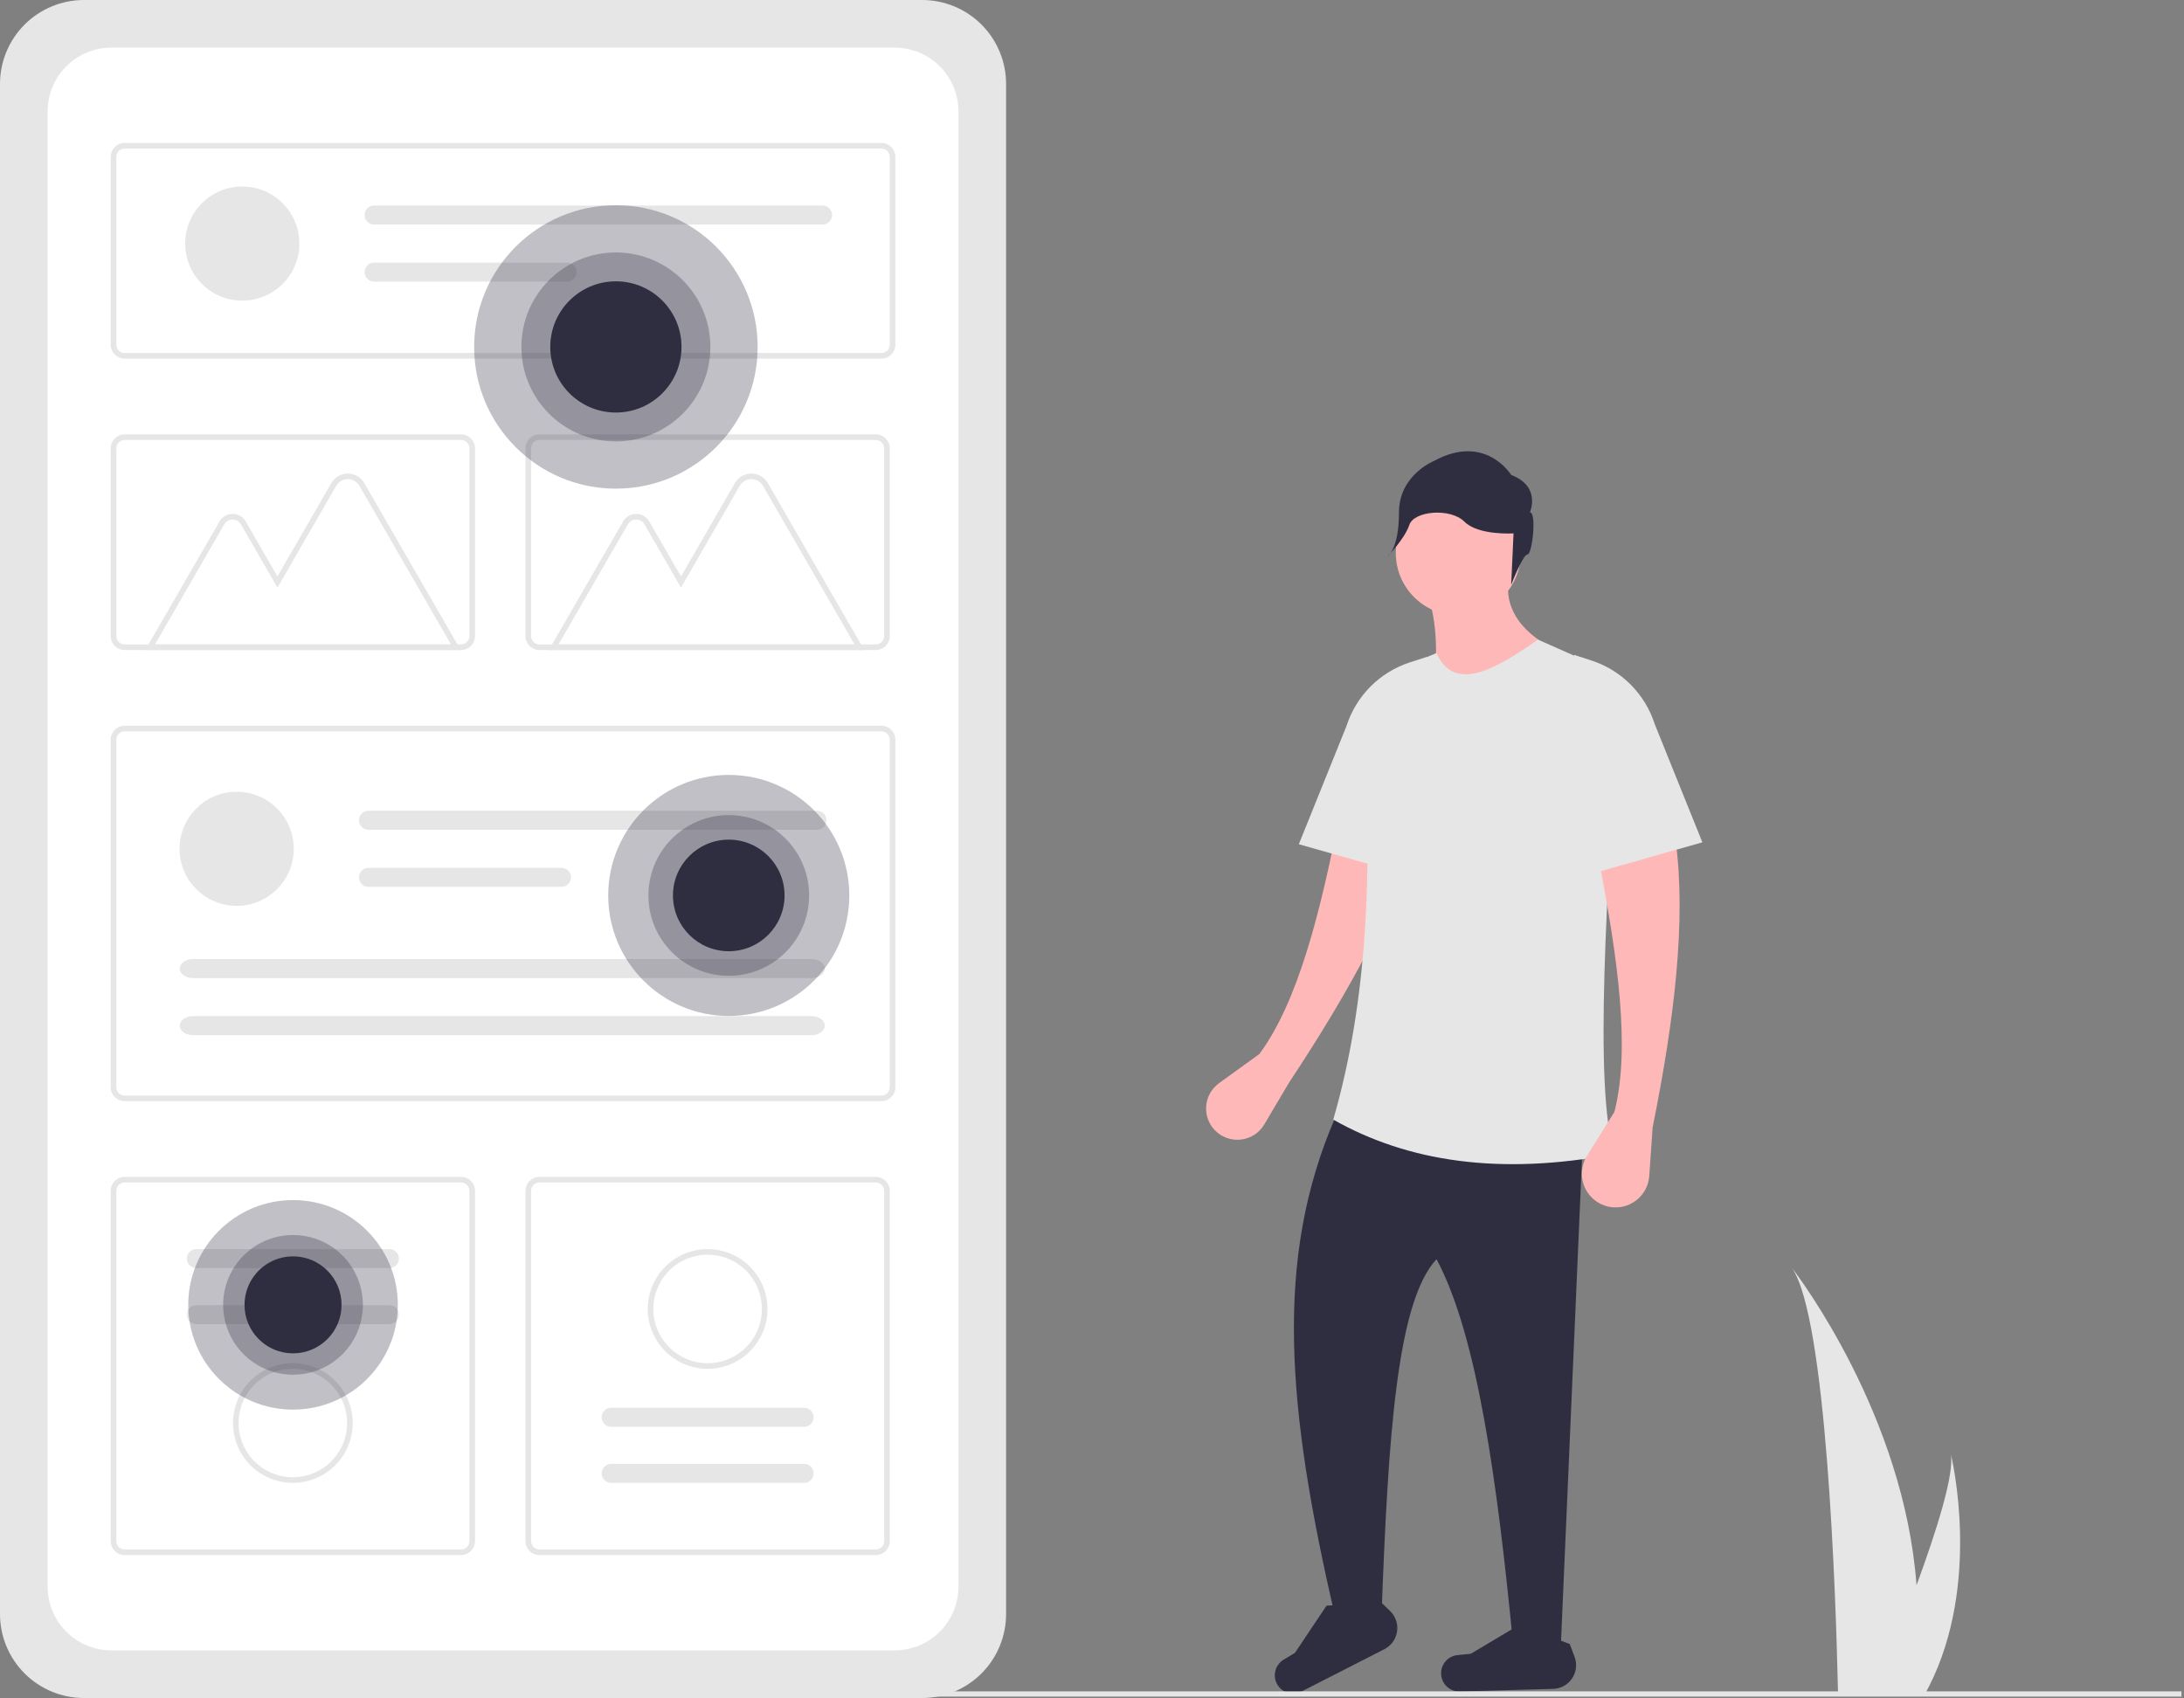 <svg width="643" height="500" viewBox="0 0 643 500" fill="none" xmlns="http://www.w3.org/2000/svg">
<rect x="0" y="0" width="643" height="500" fill="#808080" stroke="none"/>
<g clip-path="url(#clip0)">
<path d="M24.688 3.05176e-05C18.142 0.007 11.867 2.611 7.239 7.239C2.611 11.867 0.007 18.142 0 24.688V475.313C0.008 481.858 2.611 488.133 7.239 492.761C11.867 497.389 18.142 499.993 24.688 500H271.517C278.062 499.993 284.337 497.389 288.965 492.761C293.594 488.133 296.197 481.858 296.205 475.313V24.688C296.197 18.142 293.594 11.867 288.966 7.239C284.337 2.611 278.062 0.007 271.517 3.05176e-05H24.688Z" fill="#E6E6E6"/>
<path d="M32.756 14.026C27.791 14.032 23.03 16.007 19.518 19.518C16.007 23.03 14.032 27.791 14.026 32.756V467.243C14.032 472.209 16.007 476.97 19.518 480.481C23.03 483.993 27.791 485.968 32.756 485.974H263.448C268.414 485.968 273.175 483.993 276.686 480.481C280.198 476.97 282.173 472.209 282.178 467.243V32.756C282.173 27.791 280.197 23.03 276.686 19.518C273.175 16.007 268.414 14.032 263.448 14.026H32.756Z" fill="white"/>
<path d="M259.489 105.6H36.716C35.622 105.599 34.574 105.164 33.8 104.391C33.027 103.617 32.592 102.569 32.59 101.475V46.215C32.592 45.121 33.027 44.072 33.8 43.299C34.574 42.526 35.622 42.091 36.716 42.089H259.489C260.582 42.091 261.631 42.526 262.404 43.299C263.178 44.072 263.613 45.121 263.614 46.215V101.475C263.613 102.569 263.178 103.617 262.404 104.391C261.631 105.164 260.582 105.599 259.489 105.6ZM36.716 43.739C36.06 43.74 35.431 44.001 34.967 44.465C34.502 44.929 34.241 45.558 34.241 46.215V101.475C34.241 102.131 34.502 102.761 34.967 103.225C35.431 103.689 36.06 103.95 36.716 103.95H259.489C260.145 103.95 260.774 103.689 261.238 103.225C261.702 102.761 261.963 102.131 261.964 101.475V46.215C261.963 45.558 261.702 44.929 261.238 44.465C260.774 44.001 260.145 43.74 259.489 43.739L36.716 43.739Z" fill="#E6E6E6"/>
<path d="M259.489 324.247H36.716C35.622 324.246 34.574 323.811 33.8 323.038C33.027 322.264 32.592 321.216 32.59 320.122V217.832C32.592 216.738 33.027 215.69 33.8 214.916C34.574 214.143 35.622 213.708 36.716 213.706H259.489C260.582 213.708 261.631 214.143 262.404 214.916C263.178 215.69 263.613 216.738 263.614 217.832V320.122C263.613 321.216 263.178 322.264 262.404 323.038C261.631 323.811 260.582 324.246 259.489 324.247ZM36.716 215.357C36.06 215.357 35.431 215.618 34.967 216.082C34.502 216.546 34.241 217.176 34.241 217.832V320.122C34.241 320.778 34.502 321.407 34.967 321.871C35.431 322.336 36.06 322.597 36.716 322.597H259.489C260.145 322.597 260.774 322.336 261.238 321.872C261.702 321.407 261.963 320.778 261.964 320.122V217.832C261.963 217.176 261.702 216.546 261.238 216.082C260.774 215.618 260.145 215.357 259.489 215.357L36.716 215.357Z" fill="#E6E6E6"/>
<path d="M257.838 191.409H158.828C157.734 191.408 156.686 190.973 155.912 190.199C155.139 189.426 154.704 188.377 154.703 187.284V132.023C154.704 130.93 155.139 129.881 155.912 129.108C156.686 128.334 157.734 127.899 158.828 127.898H257.838C258.932 127.899 259.981 128.334 260.754 129.108C261.528 129.881 261.963 130.93 261.964 132.023V187.284C261.963 188.377 261.527 189.426 260.754 190.199C259.981 190.973 258.932 191.408 257.838 191.409ZM158.828 129.548C158.172 129.549 157.543 129.81 157.079 130.274C156.615 130.738 156.354 131.367 156.353 132.023V187.284C156.354 187.94 156.615 188.569 157.079 189.033C157.543 189.497 158.172 189.758 158.828 189.759H257.838C258.495 189.758 259.124 189.497 259.588 189.033C260.052 188.569 260.313 187.94 260.314 187.284V132.023C260.313 131.367 260.052 130.738 259.588 130.274C259.124 129.81 258.495 129.549 257.838 129.548L158.828 129.548Z" fill="#E6E6E6"/>
<path d="M135.726 457.911H36.716C35.622 457.909 34.574 457.474 33.8 456.701C33.027 455.928 32.592 454.879 32.59 453.785V350.67C32.592 349.576 33.027 348.528 33.8 347.754C34.574 346.981 35.622 346.546 36.716 346.545H135.726C136.82 346.546 137.869 346.981 138.642 347.754C139.415 348.528 139.85 349.576 139.852 350.67V453.785C139.85 454.879 139.415 455.928 138.642 456.701C137.869 457.474 136.82 457.909 135.726 457.911ZM36.716 348.195C36.06 348.196 35.431 348.457 34.967 348.921C34.502 349.385 34.241 350.014 34.241 350.67V453.785C34.241 454.442 34.502 455.071 34.967 455.535C35.431 455.999 36.06 456.26 36.716 456.261H135.726C136.383 456.26 137.012 455.999 137.476 455.535C137.94 455.071 138.201 454.442 138.202 453.785V350.67C138.201 350.014 137.94 349.385 137.476 348.921C137.012 348.457 136.383 348.196 135.726 348.195H36.716Z" fill="#E6E6E6"/>
<path d="M257.838 457.911H158.828C157.734 457.909 156.686 457.474 155.912 456.701C155.139 455.928 154.704 454.879 154.703 453.785V350.67C154.704 349.576 155.139 348.528 155.912 347.754C156.686 346.981 157.734 346.546 158.828 346.545H257.838C258.932 346.546 259.981 346.981 260.754 347.754C261.527 348.528 261.963 349.576 261.964 350.67V453.785C261.963 454.879 261.528 455.928 260.754 456.701C259.981 457.474 258.932 457.909 257.838 457.911ZM158.828 348.195C158.172 348.196 157.543 348.457 157.079 348.921C156.615 349.385 156.354 350.014 156.353 350.67V453.785C156.354 454.442 156.615 455.071 157.079 455.535C157.543 455.999 158.172 456.26 158.828 456.261H257.838C258.495 456.26 259.124 455.999 259.588 455.535C260.052 455.071 260.313 454.442 260.314 453.785V350.67C260.313 350.014 260.052 349.385 259.588 348.921C259.124 348.457 258.495 348.196 257.838 348.195H158.828Z" fill="#E6E6E6"/>
<path d="M69.68 266.747C78.961 266.747 86.485 259.223 86.485 249.942C86.485 240.661 78.961 233.138 69.68 233.138C60.399 233.138 52.875 240.661 52.875 249.942C52.875 259.223 60.399 266.747 69.68 266.747Z" fill="#E6E6E6"/>
<path d="M108.491 238.739C107.748 238.739 107.036 239.034 106.511 239.56C105.985 240.085 105.69 240.797 105.69 241.54C105.69 242.283 105.985 242.995 106.511 243.52C107.036 244.046 107.748 244.341 108.491 244.341H240.528C241.27 244.339 241.981 244.043 242.505 243.518C243.028 242.993 243.323 242.282 243.323 241.54C243.323 240.798 243.028 240.087 242.505 239.562C241.981 239.037 241.27 238.741 240.528 238.739H108.491Z" fill="#E6E6E6"/>
<path d="M108.491 255.544C107.749 255.543 107.037 255.837 106.511 256.361C105.985 256.885 105.689 257.596 105.687 258.339C105.686 259.081 105.979 259.794 106.502 260.32C107.026 260.846 107.737 261.143 108.479 261.145H165.307C166.05 261.145 166.762 260.85 167.288 260.325C167.813 259.8 168.108 259.087 168.108 258.345C168.108 257.602 167.813 256.889 167.288 256.364C166.762 255.839 166.05 255.544 165.307 255.544H108.491Z" fill="#E6E6E6"/>
<path d="M56.791 282.41C54.66 282.41 52.926 283.666 52.926 285.211C52.926 286.755 54.66 288.011 56.791 288.011H238.961C241.092 288.011 242.826 286.755 242.826 285.211C242.826 283.666 241.092 282.41 238.961 282.41H56.791Z" fill="#E6E6E6"/>
<path d="M56.791 299.215C54.66 299.215 52.926 300.471 52.926 302.015C52.926 303.56 54.66 304.816 56.791 304.816H238.961C241.092 304.816 242.826 303.56 242.826 302.015C242.826 300.471 241.092 299.215 238.961 299.215H56.791Z" fill="#E6E6E6"/>
<path d="M71.33 88.529C80.611 88.529 88.135 81.005 88.135 71.725C88.135 62.444 80.611 54.92 71.33 54.92C62.049 54.92 54.526 62.444 54.526 71.725C54.526 81.005 62.049 88.529 71.33 88.529Z" fill="#E6E6E6"/>
<path d="M110.141 60.521C109.4 60.523 108.689 60.819 108.165 61.344C107.641 61.869 107.347 62.581 107.347 63.322C107.347 64.064 107.641 64.775 108.165 65.3C108.689 65.825 109.4 66.121 110.141 66.123H242.179C242.547 66.124 242.911 66.053 243.252 65.913C243.592 65.773 243.902 65.567 244.163 65.308C244.424 65.048 244.631 64.74 244.772 64.4C244.914 64.06 244.987 63.696 244.988 63.328C244.989 62.96 244.917 62.595 244.777 62.255C244.637 61.915 244.431 61.605 244.171 61.345C243.911 61.084 243.603 60.877 243.263 60.736C242.923 60.595 242.558 60.522 242.19 60.521C242.186 60.521 242.183 60.521 242.179 60.521H110.141Z" fill="#E6E6E6"/>
<path d="M110.141 77.326C109.399 77.327 108.688 77.623 108.164 78.148C107.64 78.673 107.345 79.385 107.345 80.127C107.345 80.869 107.64 81.581 108.164 82.106C108.688 82.631 109.399 82.927 110.141 82.928H166.957C167.7 82.929 168.413 82.636 168.939 82.112C169.466 81.587 169.762 80.876 169.764 80.133C169.766 79.39 169.472 78.677 168.948 78.151C168.424 77.624 167.712 77.328 166.969 77.326C166.965 77.326 166.961 77.326 166.957 77.326H110.141Z" fill="#E6E6E6"/>
<path d="M135.639 191.419H42.758L64.616 153.56C65.008 152.881 65.571 152.318 66.25 151.926C66.928 151.534 67.698 151.328 68.482 151.328C69.265 151.328 70.035 151.534 70.714 151.926C71.392 152.318 71.956 152.881 72.347 153.56L81.685 169.733L97.561 142.233C98.052 141.384 98.757 140.678 99.607 140.188C100.457 139.697 101.42 139.439 102.401 139.439C103.382 139.439 104.346 139.697 105.195 140.188C106.045 140.678 106.75 141.384 107.241 142.233L135.639 191.419ZM45.616 189.769H132.781L105.812 143.058C105.466 142.46 104.969 141.962 104.37 141.617C103.772 141.271 103.093 141.089 102.401 141.089C101.71 141.089 101.031 141.271 100.432 141.617C99.834 141.962 99.337 142.46 98.991 143.058L81.685 173.033L70.918 154.385C70.671 153.957 70.316 153.602 69.888 153.355C69.461 153.108 68.976 152.978 68.482 152.978C67.988 152.978 67.503 153.108 67.075 153.355C66.648 153.602 66.293 153.957 66.046 154.385L45.616 189.769Z" fill="#E6E6E6"/>
<path d="M254.451 191.419H161.57L183.428 153.56C183.82 152.881 184.383 152.318 185.062 151.926C185.74 151.534 186.51 151.328 187.294 151.328C188.077 151.328 188.847 151.534 189.525 151.926C190.204 152.318 190.768 152.881 191.159 153.56L200.497 169.733L216.373 142.233C216.864 141.384 217.569 140.678 218.419 140.188C219.268 139.697 220.232 139.439 221.213 139.439C222.194 139.439 223.158 139.697 224.007 140.188C224.857 140.678 225.562 141.384 226.053 142.233L254.451 191.419ZM164.428 189.769H251.593L224.623 143.058C224.278 142.46 223.781 141.962 223.182 141.617C222.583 141.271 221.904 141.089 221.213 141.089C220.522 141.089 219.843 141.271 219.244 141.617C218.645 141.962 218.148 142.46 217.803 143.058L200.497 173.033L189.73 154.385C189.483 153.957 189.128 153.602 188.7 153.355C188.273 153.108 187.788 152.978 187.294 152.978C186.8 152.978 186.315 153.108 185.887 153.355C185.459 153.602 185.104 153.957 184.858 154.385L164.428 189.769Z" fill="#E6E6E6"/>
<path d="M135.726 191.409H36.716C35.622 191.408 34.574 190.973 33.8 190.199C33.027 189.426 32.592 188.377 32.591 187.284V132.023C32.592 130.93 33.027 129.881 33.8 129.108C34.574 128.334 35.622 127.899 36.716 127.898H135.726C136.82 127.899 137.869 128.334 138.642 129.108C139.415 129.881 139.85 130.93 139.852 132.023V187.284C139.85 188.377 139.415 189.426 138.642 190.199C137.869 190.973 136.82 191.408 135.726 191.409ZM36.716 129.548C36.06 129.549 35.431 129.81 34.967 130.274C34.502 130.738 34.241 131.367 34.241 132.023V187.284C34.241 187.94 34.502 188.569 34.967 189.033C35.431 189.497 36.06 189.758 36.716 189.759H135.726C136.383 189.758 137.012 189.497 137.476 189.033C137.94 188.569 138.201 187.94 138.202 187.284V132.023C138.201 131.367 137.94 130.738 137.476 130.274C137.012 129.81 136.383 129.549 135.726 129.548L36.716 129.548Z" fill="#E6E6E6"/>
<path d="M57.813 367.809C57.445 367.808 57.08 367.88 56.74 368.021C56.4 368.161 56.09 368.367 55.83 368.628C55.569 368.888 55.362 369.197 55.221 369.537C55.08 369.877 55.008 370.242 55.008 370.61C55.008 370.978 55.08 371.343 55.221 371.683C55.362 372.023 55.569 372.332 55.83 372.592C56.09 372.852 56.4 373.058 56.74 373.199C57.08 373.339 57.445 373.411 57.813 373.411H114.629C114.997 373.411 115.362 373.339 115.702 373.199C116.043 373.058 116.352 372.852 116.613 372.592C116.873 372.332 117.08 372.023 117.221 371.683C117.362 371.343 117.435 370.978 117.435 370.61C117.435 370.242 117.362 369.877 117.221 369.537C117.08 369.197 116.873 368.888 116.613 368.628C116.352 368.367 116.043 368.161 115.702 368.021C115.362 367.88 114.997 367.808 114.629 367.809H57.813Z" fill="#E6E6E6"/>
<path d="M57.813 384.311C57.07 384.311 56.358 384.606 55.833 385.131C55.307 385.656 55.012 386.369 55.012 387.111C55.012 387.854 55.307 388.567 55.833 389.092C56.358 389.617 57.07 389.912 57.813 389.912H114.629C115.372 389.912 116.084 389.617 116.61 389.092C117.135 388.567 117.43 387.854 117.43 387.111C117.43 386.369 117.135 385.656 116.61 385.131C116.084 384.606 115.372 384.311 114.629 384.311H57.813Z" fill="#E6E6E6"/>
<path d="M86.221 436.646C82.734 436.646 79.326 435.612 76.427 433.675C73.528 431.738 71.268 428.985 69.934 425.763C68.599 422.542 68.25 418.997 68.93 415.577C69.611 412.158 71.29 409.016 73.755 406.551C76.221 404.085 79.362 402.406 82.782 401.726C86.202 401.046 89.746 401.395 92.968 402.729C96.189 404.063 98.943 406.323 100.88 409.222C102.817 412.121 103.851 415.53 103.851 419.017C103.846 423.691 101.987 428.172 98.681 431.477C95.376 434.782 90.895 436.641 86.221 436.646ZM86.221 403.037C83.061 403.037 79.971 403.974 77.344 405.73C74.716 407.486 72.668 409.982 71.458 412.902C70.249 415.821 69.932 419.034 70.549 422.134C71.165 425.234 72.687 428.081 74.922 430.316C77.157 432.551 80.004 434.073 83.104 434.689C86.204 435.306 89.416 434.989 92.336 433.78C95.256 432.57 97.752 430.522 99.508 427.894C101.264 425.267 102.201 422.177 102.201 419.017C102.196 414.78 100.511 410.719 97.515 407.723C94.519 404.727 90.458 403.042 86.221 403.037V403.037Z" fill="#E6E6E6"/>
<path d="M236.741 436.646C237.109 436.647 237.474 436.575 237.815 436.435C238.155 436.294 238.464 436.088 238.725 435.828C238.985 435.568 239.192 435.259 239.333 434.919C239.474 434.578 239.547 434.214 239.547 433.846C239.547 433.477 239.474 433.113 239.333 432.773C239.192 432.433 238.985 432.124 238.725 431.864C238.464 431.603 238.155 431.397 237.815 431.257C237.474 431.116 237.109 431.044 236.741 431.045H179.925C179.183 431.046 178.472 431.342 177.948 431.867C177.424 432.392 177.129 433.104 177.129 433.846C177.129 434.588 177.424 435.299 177.948 435.824C178.472 436.35 179.183 436.645 179.925 436.646H236.741Z" fill="#E6E6E6"/>
<path d="M236.741 420.145C237.11 420.145 237.474 420.073 237.815 419.933C238.155 419.792 238.464 419.586 238.725 419.326C238.985 419.066 239.192 418.757 239.333 418.417C239.474 418.077 239.547 417.712 239.547 417.344C239.547 416.976 239.474 416.611 239.333 416.271C239.192 415.931 238.985 415.622 238.725 415.362C238.464 415.102 238.155 414.896 237.815 414.755C237.474 414.615 237.11 414.543 236.741 414.543H179.925C179.182 414.543 178.47 414.838 177.945 415.364C177.42 415.889 177.124 416.601 177.124 417.344C177.124 418.087 177.42 418.799 177.945 419.324C178.47 419.85 179.182 420.145 179.925 420.145H236.741Z" fill="#E6E6E6"/>
<path d="M208.333 367.809C211.82 367.809 215.228 368.843 218.128 370.78C221.027 372.717 223.286 375.471 224.621 378.692C225.955 381.913 226.304 385.458 225.624 388.878C224.944 392.298 223.265 395.439 220.799 397.905C218.334 400.37 215.192 402.049 211.772 402.73C208.353 403.41 204.808 403.061 201.587 401.726C198.365 400.392 195.612 398.132 193.675 395.233C191.737 392.334 190.703 388.925 190.703 385.439V385.439C190.709 380.765 192.568 376.283 195.873 372.978C199.178 369.673 203.659 367.814 208.333 367.809ZM208.333 401.418C211.494 401.418 214.583 400.481 217.211 398.725C219.839 396.969 221.887 394.474 223.096 391.554C224.306 388.634 224.622 385.421 224.006 382.321C223.389 379.221 221.867 376.374 219.632 374.139C217.398 371.905 214.55 370.383 211.451 369.766C208.351 369.15 205.138 369.466 202.218 370.675C199.298 371.885 196.803 373.933 195.047 376.561C193.291 379.189 192.354 382.278 192.354 385.439V385.439C192.359 389.675 194.044 393.737 197.039 396.732C200.035 399.728 204.097 401.413 208.333 401.418V401.418Z" fill="#E6E6E6"/>
<path opacity="0.3" d="M181.327 143.889C204.374 143.889 223.058 125.206 223.058 102.158C223.058 79.111 204.374 60.427 181.327 60.427C158.279 60.427 139.595 79.111 139.595 102.158C139.595 125.206 158.279 143.889 181.327 143.889Z" fill="#2F2E41"/>
<path opacity="0.3" d="M181.326 129.979C196.691 129.979 209.147 117.523 209.147 102.158C209.147 86.793 196.691 74.338 181.326 74.338C165.962 74.338 153.506 86.793 153.506 102.158C153.506 117.523 165.962 129.979 181.326 129.979Z" fill="#2F2E41"/>
<path d="M181.327 121.478C191.997 121.478 200.646 112.828 200.646 102.158C200.646 91.488 191.997 82.838 181.327 82.838C170.656 82.838 162.007 91.488 162.007 102.158C162.007 112.828 170.656 121.478 181.327 121.478Z" fill="#2F2E41"/>
<path opacity="0.3" d="M86.272 415.08C103.311 415.08 117.123 401.268 117.123 384.229C117.123 367.191 103.311 353.378 86.272 353.378C69.234 353.378 55.421 367.191 55.421 384.229C55.421 401.268 69.234 415.08 86.272 415.08Z" fill="#2F2E41"/>
<path opacity="0.3" d="M86.272 404.797C97.632 404.797 106.84 395.588 106.84 384.229C106.84 372.87 97.632 363.662 86.272 363.662C74.913 363.662 65.705 372.87 65.705 384.229C65.705 395.588 74.913 404.797 86.272 404.797Z" fill="#2F2E41"/>
<path d="M86.272 398.512C94.161 398.512 100.555 392.118 100.555 384.229C100.555 376.341 94.161 369.947 86.272 369.947C78.384 369.947 71.99 376.341 71.99 384.229C71.99 392.118 78.384 398.512 86.272 398.512Z" fill="#2F2E41"/>
<path opacity="0.3" d="M214.557 299.161C234.156 299.161 250.045 283.272 250.045 263.673C250.045 244.074 234.156 228.185 214.557 228.185C194.957 228.185 179.069 244.074 179.069 263.673C179.069 283.272 194.957 299.161 214.557 299.161Z" fill="#2F2E41"/>
<path opacity="0.3" d="M214.557 287.332C227.623 287.332 238.215 276.739 238.215 263.673C238.215 250.607 227.623 240.014 214.557 240.014C201.491 240.014 190.898 250.607 190.898 263.673C190.898 276.739 201.491 287.332 214.557 287.332Z" fill="#2F2E41"/>
<path d="M214.557 280.103C223.631 280.103 230.986 272.747 230.986 263.673C230.986 254.599 223.631 247.243 214.557 247.243C205.483 247.243 198.127 254.599 198.127 263.673C198.127 272.747 205.483 280.103 214.557 280.103Z" fill="#2F2E41"/>
<path d="M379.519 318.774L372.218 331.106C371.496 332.326 370.502 333.363 369.314 334.136C368.126 334.908 366.775 335.396 365.367 335.561C363.959 335.726 362.532 335.564 361.197 335.087C359.862 334.61 358.656 333.831 357.671 332.812C356.755 331.863 356.053 330.728 355.613 329.484C355.174 328.24 355.007 326.916 355.123 325.602C355.24 324.288 355.637 323.015 356.289 321.868C356.941 320.721 357.831 319.727 358.9 318.954L370.774 310.369C382.176 294.935 388.727 268.703 394.31 240.315L417.511 243.036C411.531 266.255 397.231 291.997 379.519 318.774Z" fill="#FFB8B8"/>
<path d="M382.393 248.595L420.12 259.294V193.413L415.112 195.033C410.737 196.448 406.762 198.884 403.514 202.14C400.267 205.395 397.841 209.376 396.437 213.755L382.393 248.595Z" fill="#E6E6E6"/>
<path d="M459.535 484.527L445.458 483.964C440.836 436.386 434.933 393.179 422.935 370.784C411.316 383.23 408.676 422.549 406.732 476.081H393.092C378.752 414.389 375.131 370.648 393.092 329.116H466.293L459.535 484.527Z" fill="#2F2E41"/>
<path d="M407.582 485.622L383.148 498.104C382.494 498.438 381.778 498.635 381.045 498.682C380.312 498.729 379.577 498.625 378.886 498.378C378.194 498.13 377.561 497.743 377.025 497.241C376.488 496.739 376.061 496.132 375.768 495.459C375.248 494.263 375.18 492.919 375.577 491.677C375.974 490.435 376.808 489.379 377.925 488.707L381.256 486.699L390.533 472.83L406.345 471.581L409.238 474.353C410.043 475.125 410.651 476.077 411.013 477.132C411.375 478.186 411.479 479.312 411.317 480.415C411.155 481.518 410.731 482.566 410.081 483.472C409.432 484.377 408.575 485.115 407.582 485.622Z" fill="#2F2E41"/>
<path d="M457.234 497.319L429.807 498.09C429.073 498.11 428.342 497.98 427.66 497.708C426.978 497.435 426.359 497.026 425.841 496.505C425.323 495.984 424.918 495.362 424.649 494.679C424.381 493.995 424.255 493.263 424.28 492.529C424.325 491.226 424.841 489.984 425.733 489.033C426.625 488.082 427.832 487.487 429.129 487.359L433.001 486.978L447.338 478.442L462.151 484.11L463.572 487.856C463.967 488.898 464.107 490.02 463.981 491.127C463.854 492.235 463.464 493.296 462.844 494.222C462.224 495.148 461.391 495.913 460.415 496.452C459.439 496.99 458.348 497.288 457.234 497.319Z" fill="#2F2E41"/>
<path d="M429.348 181.231C439.515 181.231 447.757 172.989 447.757 162.822C447.757 152.655 439.515 144.413 429.348 144.413C419.182 144.413 410.94 152.655 410.94 162.822C410.94 172.989 419.182 181.231 429.348 181.231Z" fill="#FFB8B8"/>
<path d="M459.536 192.286L421.246 206.927C423.476 194.905 423.504 183.58 419.838 173.423L444.332 169.2C442.277 179.76 448.644 186.933 459.536 192.286Z" fill="#FFB8B8"/>
<path d="M475.302 339.815C441.601 346.213 414.464 342.108 392.529 329.679C402.674 294.723 404.117 256.046 401.461 215.618C401.2 211.576 402.201 207.552 404.326 204.103C406.452 200.655 409.597 197.952 413.326 196.37L422.935 192.286C428.116 204.06 440.057 197.275 452.779 188.345L468.499 195.291C470.995 196.393 473.095 198.232 474.518 200.56C475.94 202.888 476.617 205.596 476.459 208.32C473.316 262.024 469.091 319.6 475.302 339.815Z" fill="#E6E6E6"/>
<path d="M486.564 331.931L485.562 346.295C485.379 348.912 484.168 351.351 482.193 353.079C480.218 354.806 477.64 355.682 475.021 355.515C473.305 355.406 471.647 354.853 470.21 353.91C468.772 352.968 467.603 351.668 466.818 350.139C466.033 348.609 465.658 346.902 465.731 345.185C465.803 343.467 466.32 341.797 467.232 340.339L475.302 327.427C480.07 308.84 476.288 282.069 470.797 253.663L493.321 247.469C496.501 271.234 492.919 300.462 486.564 331.931Z" fill="#FFB8B8"/>
<path d="M450.422 150.862C450.422 150.862 453.863 143.291 444.915 139.85C444.915 139.85 437.344 127.461 422.202 135.72C422.202 135.72 411.878 139.85 411.878 150.862C411.878 161.875 408.437 163.939 408.437 163.939C408.437 163.939 413.562 158.682 414.938 154.552C416.315 150.423 427.02 149.486 431.15 153.615C435.28 157.745 445.604 157.057 445.604 157.057L444.915 172.199C444.915 172.199 448.357 163.251 449.733 163.251C451.11 163.251 452.486 150.862 450.422 150.862Z" fill="#2F2E41"/>
<path d="M501.204 248.032L463.477 258.73V192.85L468.485 194.47C472.86 195.885 476.835 198.321 480.082 201.577C483.33 204.832 485.756 208.813 487.16 213.192L501.204 248.032Z" fill="#E6E6E6"/>
<path d="M642.244 498.035H173.855V499.581H642.244V498.035Z" fill="#E6E6E6"/>
<path d="M527.543 373.309C537.782 387.783 540.487 470.164 541.09 496.57C541.105 497.165 541.121 497.729 541.129 498.263H567.048C567.365 497.698 567.659 497.142 567.937 496.57C583.3 466.246 574.776 429.885 574.328 428.046C575.495 433.827 570.217 450.581 564.251 466.81C560.611 416.91 529.49 375.828 527.543 373.309Z" fill="#E6E6E6"/>
</g>
<defs>
<clipPath id="clip0">
<rect width="642.244" height="500" fill="white"/>
</clipPath>
</defs>
</svg>
